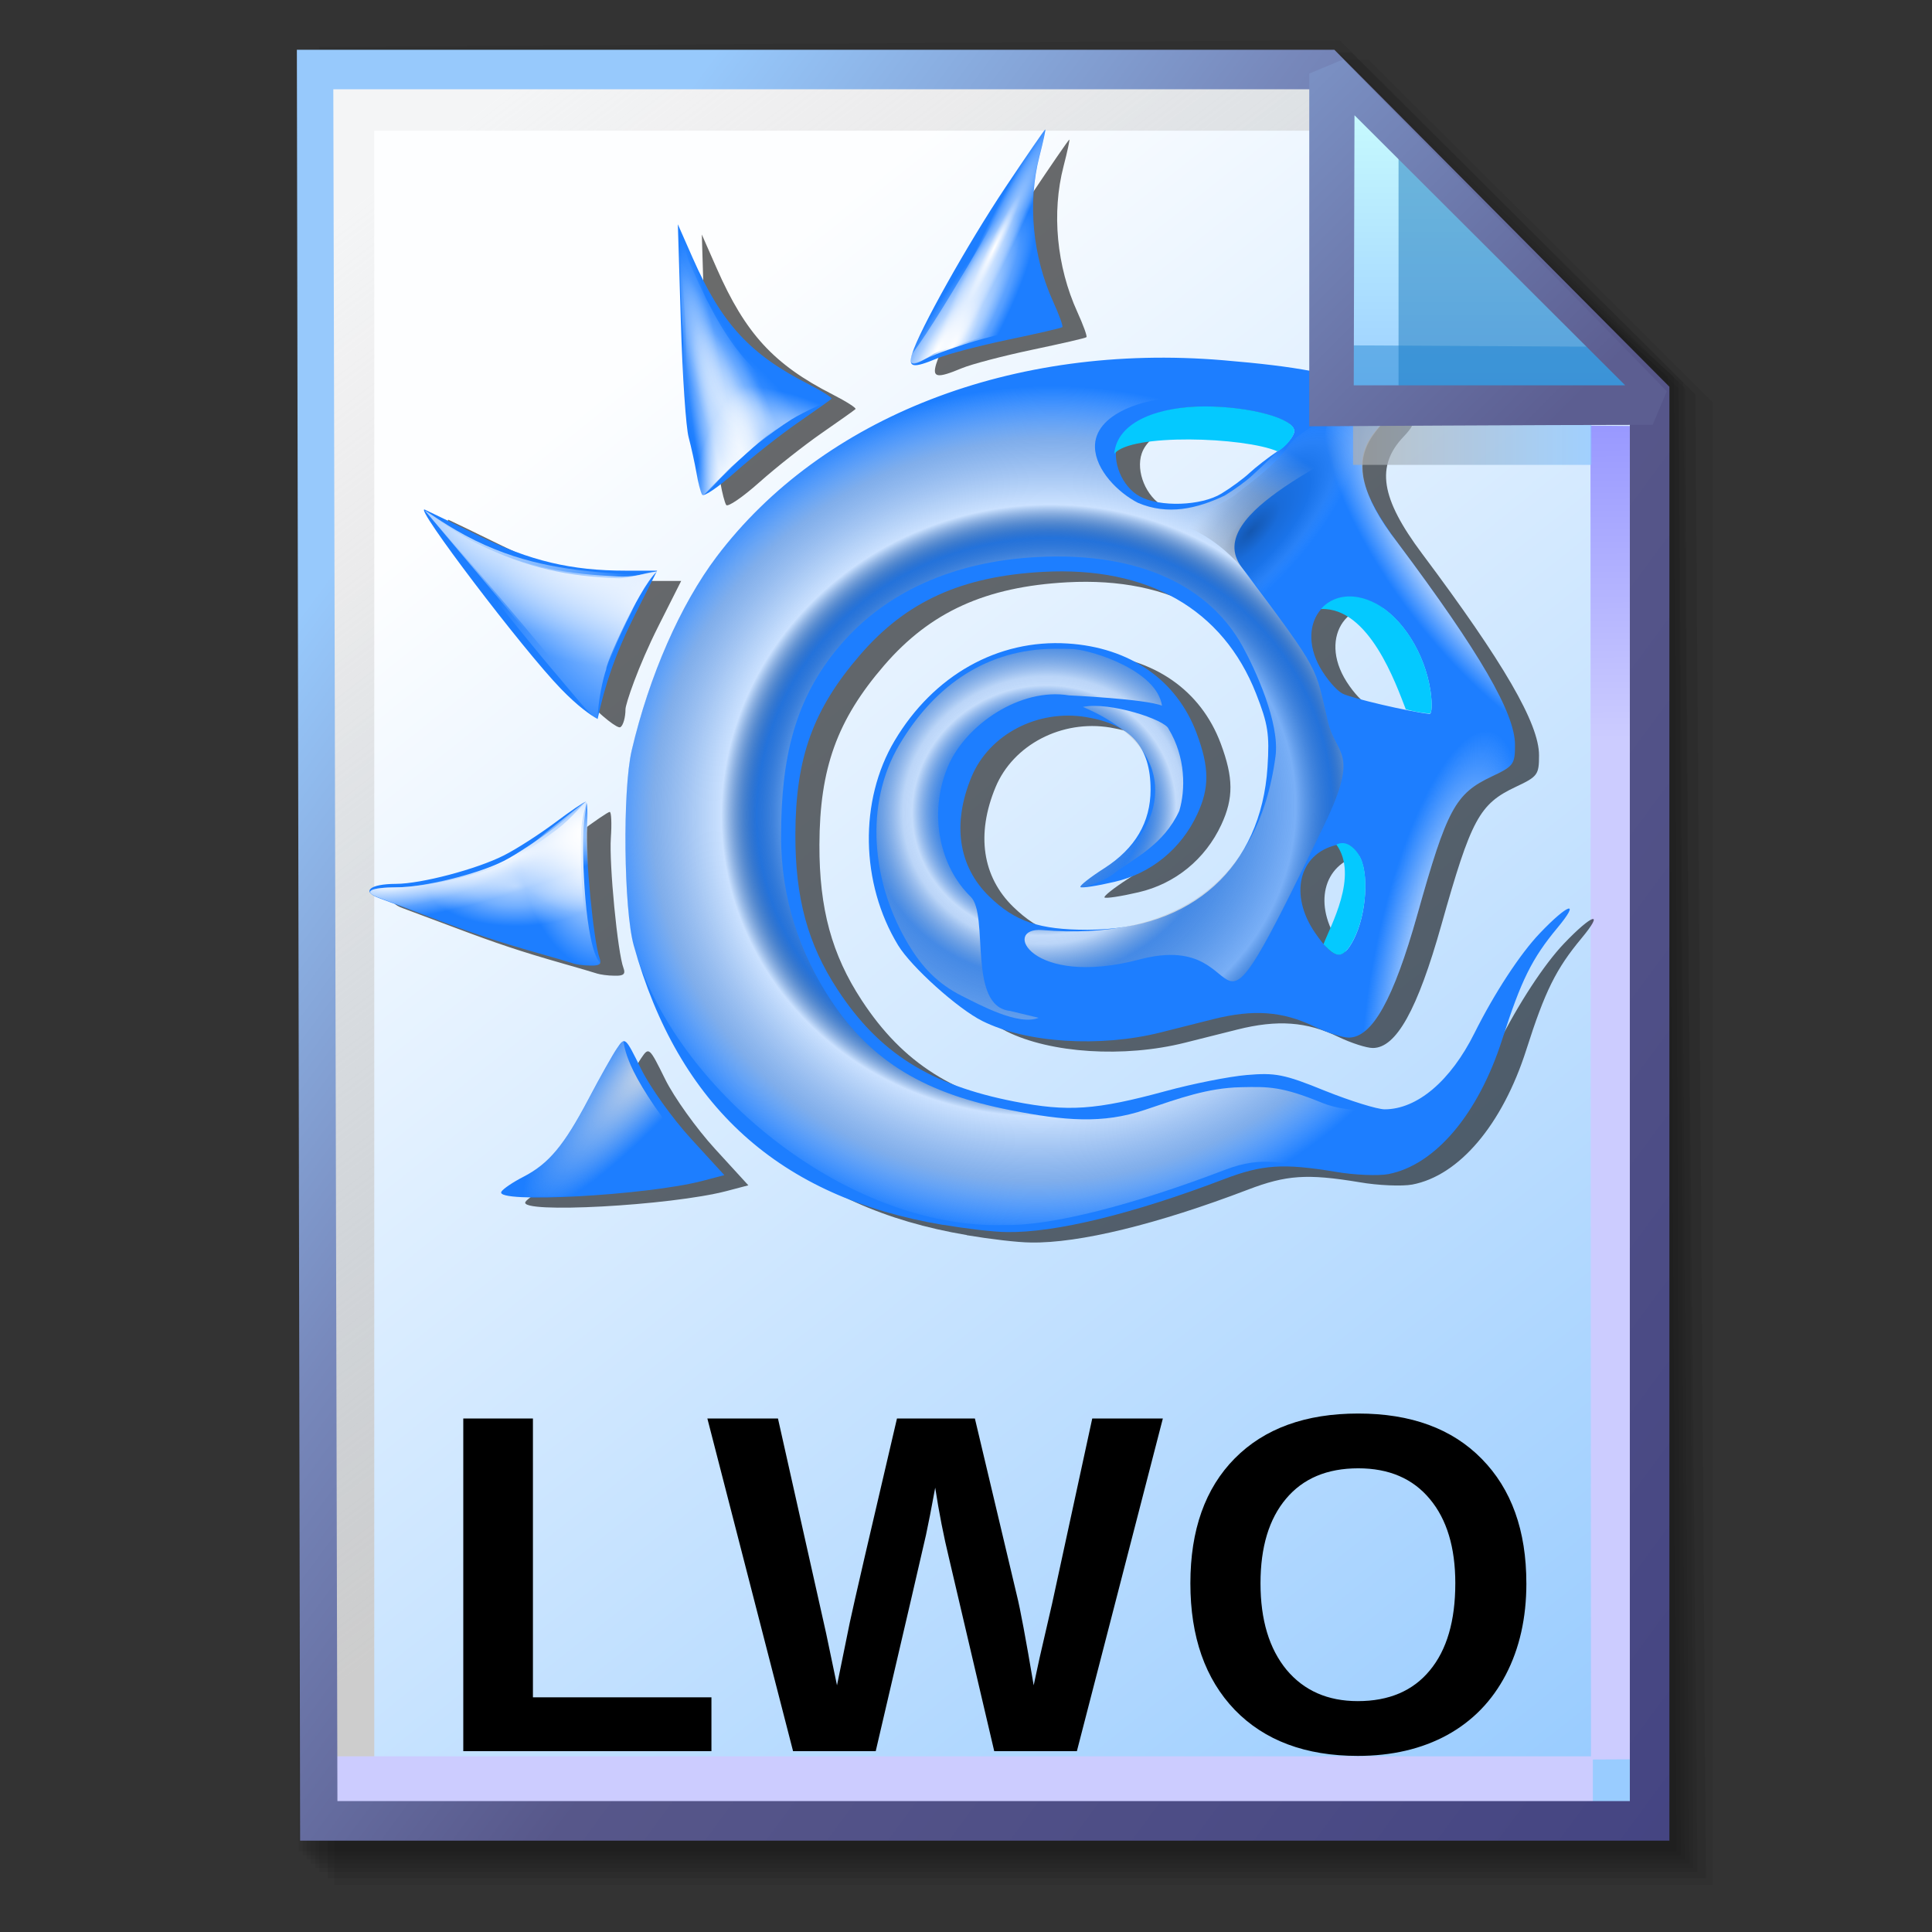 <?xml version="1.0" encoding="UTF-8" standalone="no"?>
<!-- Created with Inkscape (http://www.inkscape.org/) -->

<svg
   width="256mm"
   height="256mm"
   viewBox="0 0 256 256"
   version="1.1"
   id="svg1"
   inkscape:version="1.3.2 (091e20ef0f, 2023-11-25)"
   xml:space="preserve"
   sodipodi:docname="image-x-lwo.svg"
   xmlns:inkscape="http://www.inkscape.org/namespaces/inkscape"
   xmlns:sodipodi="http://sodipodi.sourceforge.net/DTD/sodipodi-0.dtd"
   xmlns:xlink="http://www.w3.org/1999/xlink"
   xmlns="http://www.w3.org/2000/svg"
   xmlns:svg="http://www.w3.org/2000/svg"
   xmlns:rdf="http://www.w3.org/1999/02/22-rdf-syntax-ns#"
   xmlns:cc="http://creativecommons.org/ns#"
   xmlns:dc="http://purl.org/dc/elements/1.1/"><rect x="0" y="0" width="256" height="256" fill="#333333" stroke="none"/><defs
     id="defs1"><linearGradient
       id="linearGradient26"
       inkscape:collect="always"><stop
         style="stop-color:#7b91c4;stop-opacity:1;"
         offset="0"
         id="stop26" /><stop
         style="stop-color:#5c5e91;stop-opacity:1"
         offset="1"
         id="stop27" /></linearGradient><linearGradient
       id="linearGradient24"
       inkscape:collect="always"><stop
         style="stop-color:#c7fafe;stop-opacity:1;"
         offset="0"
         id="stop24" /><stop
         style="stop-color:#9acdff;stop-opacity:1"
         offset="1"
         id="stop25" /></linearGradient><linearGradient
       id="linearGradient22"
       inkscape:collect="always"><stop
         style="stop-color:#adaeae;stop-opacity:0.825;"
         offset="0"
         id="stop22" /><stop
         style="stop-color:#8ac5fe;stop-opacity:0.836;"
         offset="1"
         id="stop23" /></linearGradient><linearGradient
       id="linearGradient18"
       inkscape:collect="always"><stop
         style="stop-color:#9797ff;stop-opacity:1;"
         offset="0"
         id="stop18" /><stop
         style="stop-color:#ccccff;stop-opacity:1;"
         offset="0.3"
         id="stop20" /><stop
         style="stop-color:#ccccff;stop-opacity:1;"
         offset="1"
         id="stop19" /></linearGradient><linearGradient
       id="linearGradient16"
       inkscape:collect="always"><stop
         style="stop-color:#cdcdcd;stop-opacity:0.175;"
         offset="0"
         id="stop16" /><stop
         style="stop-color:#cdcdcd;stop-opacity:1;"
         offset="1"
         id="stop17" /></linearGradient><linearGradient
       id="linearGradient12"
       inkscape:collect="always"><stop
         style="stop-color:#fdfeff;stop-opacity:1;"
         offset="0"
         id="stop13" /><stop
         style="stop-color:#99ccff;stop-opacity:1;"
         offset="1"
         id="stop14" /></linearGradient><linearGradient
       id="linearGradient9"
       inkscape:collect="always"><stop
         style="stop-color:#97c9fc;stop-opacity:1;"
         offset="0"
         id="stop9" /><stop
         style="stop-color:#7788bb;stop-opacity:1"
         offset="0.25"
         id="stop12" /><stop
         style="stop-color:#57578a;stop-opacity:1"
         offset="0.5"
         id="stop11" /><stop
         style="stop-color:#444482;stop-opacity:1;"
         offset="1"
         id="stop10" /></linearGradient><linearGradient
       inkscape:collect="always"
       xlink:href="#linearGradient9"
       id="linearGradient10"
       x1="31.622"
       y1="100.24"
       x2="221.195"
       y2="240.29"
       gradientUnits="userSpaceOnUse" /><linearGradient
       inkscape:collect="always"
       xlink:href="#linearGradient12"
       id="linearGradient14"
       x1="73.583"
       y1="62.021"
       x2="207.03"
       y2="229.599"
       gradientUnits="userSpaceOnUse" /><linearGradient
       inkscape:collect="always"
       xlink:href="#linearGradient16"
       id="linearGradient17"
       x1="57.531"
       y1="26.421"
       x2="147.132"
       y2="144.341"
       gradientUnits="userSpaceOnUse" /><linearGradient
       inkscape:collect="always"
       xlink:href="#linearGradient18"
       id="linearGradient19"
       x1="209.825"
       y1="58.536"
       x2="210.583"
       y2="194.577"
       gradientUnits="userSpaceOnUse" /><linearGradient
       inkscape:collect="always"
       xlink:href="#linearGradient22"
       id="linearGradient23"
       x1="177.192"
       y1="58.991"
       x2="207.32"
       y2="58.991"
       gradientUnits="userSpaceOnUse" /><linearGradient
       inkscape:collect="always"
       xlink:href="#linearGradient24"
       id="linearGradient25"
       x1="176.32"
       y1="20.127"
       x2="176.32"
       y2="56.696"
       gradientUnits="userSpaceOnUse" /><linearGradient
       inkscape:collect="always"
       xlink:href="#linearGradient26"
       id="linearGradient27"
       x1="172.597"
       y1="13.512"
       x2="210.544"
       y2="51.286"
       gradientUnits="userSpaceOnUse" /><radialGradient
       inkscape:collect="always"
       xlink:href="#linearGradient2"
       id="radialGradient36"
       cx="-25.953"
       cy="867.218"
       fx="-25.953"
       fy="867.218"
       r="63.743"
       gradientTransform="matrix(1.268,-1.494,0.327,0.278,-272.815,552.635)"
       gradientUnits="userSpaceOnUse" /><linearGradient
       id="linearGradient2"
       inkscape:collect="always"><stop
         style="stop-color:#e3e3e3;stop-opacity:1;"
         offset="0"
         id="stop35" /><stop
         style="stop-color:#e3e3e3;stop-opacity:0;"
         offset="1"
         id="stop36" /></linearGradient><radialGradient
       inkscape:collect="always"
       xlink:href="#linearGradient37"
       id="radialGradient39"
       gradientUnits="userSpaceOnUse"
       gradientTransform="matrix(0.999,-0.191,0.04,0.207,-17.329,556.775)"
       cx="-190.353"
       cy="726.734"
       fx="-190.353"
       fy="726.734"
       r="65.935" /><linearGradient
       id="linearGradient37"
       inkscape:collect="always"><stop
         style="stop-color:#ffffff;stop-opacity:1;"
         offset="0"
         id="stop37" /><stop
         style="stop-color:#93c2ff;stop-opacity:0;"
         offset="1"
         id="stop38" /></linearGradient><radialGradient
       inkscape:collect="always"
       xlink:href="#linearGradient8524"
       id="radialGradient40"
       gradientUnits="userSpaceOnUse"
       gradientTransform="matrix(1.469,-0.466,0.092,0.289,25.526,458.282)"
       cx="-141.718"
       cy="709.347"
       fx="-141.718"
       fy="709.347"
       r="65.935" /><linearGradient
       id="linearGradient8524"><stop
         style="stop-color:white;stop-opacity:1"
         offset="0"
         id="stop8526" /><stop
         style="stop-color:white;stop-opacity:0"
         offset="1"
         id="stop8528" /></linearGradient><radialGradient
       inkscape:collect="always"
       xlink:href="#linearGradient8524"
       id="radialGradient41"
       gradientUnits="userSpaceOnUse"
       gradientTransform="matrix(-0.168,-0.965,0.628,-0.11,-587.22,696.658)"
       cx="-124.829"
       cy="797.949"
       fx="-124.829"
       fy="797.949"
       r="65.935" /><radialGradient
       inkscape:collect="always"
       xlink:href="#linearGradient67"
       id="radialGradient66"
       gradientUnits="userSpaceOnUse"
       gradientTransform="matrix(-0.764,-4.6841731e-4,2.135395e-4,-0.348,-180.058,1000.362)"
       cx="-91.662"
       cy="735.556"
       fx="-91.662"
       fy="735.556"
       r="65.935" /><linearGradient
       id="linearGradient67"
       inkscape:collect="always"><stop
         style="stop-color:#ffffff;stop-opacity:0.651;"
         offset="0"
         id="stop66" /><stop
         style="stop-color:#ffffff;stop-opacity:0.382;"
         offset="0.5"
         id="stop68" /><stop
         style="stop-color:#ffffff;stop-opacity:0;"
         offset="1"
         id="stop67" /></linearGradient><radialGradient
       inkscape:collect="always"
       xlink:href="#linearGradient8524"
       id="radialGradient50"
       gradientUnits="userSpaceOnUse"
       gradientTransform="matrix(0.226,-0.664,0.603,0.206,-514.733,491.241)"
       cx="-96.042"
       cy="771.049"
       fx="-96.042"
       fy="771.049"
       r="65.935" /><radialGradient
       inkscape:collect="always"
       xlink:href="#linearGradient45"
       id="radialGradient46"
       cx="-135.859"
       cy="555.178"
       fx="-135.859"
       fy="555.178"
       r="66.359"
       gradientTransform="matrix(1.381,0.745,-0.329,0.61,234.756,299.916)"
       gradientUnits="userSpaceOnUse" /><linearGradient
       id="linearGradient45"
       inkscape:collect="always"><stop
         style="stop-color:#f5faff;stop-opacity:0.842;"
         offset="0"
         id="stop45" /><stop
         style="stop-color:#f5faff;stop-opacity:0;"
         offset="1"
         id="stop46" /></linearGradient><radialGradient
       inkscape:collect="always"
       xlink:href="#linearGradient46"
       id="radialGradient48"
       cx="-87.376"
       cy="544.111"
       fx="-87.376"
       fy="544.111"
       r="66.359"
       gradientTransform="matrix(1.671,0.335,-0.177,0.883,175.79,106.413)"
       gradientUnits="userSpaceOnUse" /><linearGradient
       id="linearGradient46"
       inkscape:collect="always"><stop
         style="stop-color:#ffffff;stop-opacity:0.873;"
         offset="0"
         id="stop47" /><stop
         style="stop-color:#ffffff;stop-opacity:0;"
         offset="1"
         id="stop48" /></linearGradient><radialGradient
       inkscape:collect="always"
       xlink:href="#linearGradient46"
       id="radialGradient49"
       gradientUnits="userSpaceOnUse"
       gradientTransform="matrix(0.26,-1.22,1.313,0.28,-834.159,366.758)"
       cx="-35.708"
       cy="617.991"
       fx="-35.708"
       fy="617.991"
       r="66.359" /><radialGradient
       inkscape:collect="always"
       xlink:href="#linearGradient8524"
       id="radialGradient58"
       cx="9.003"
       cy="498.021"
       fx="9.003"
       fy="498.021"
       r="43.918"
       gradientTransform="matrix(0.434,0.099,-0.289,1.264,151.084,-115.04)"
       gradientUnits="userSpaceOnUse" /><radialGradient
       inkscape:collect="always"
       xlink:href="#linearGradient70"
       id="radialGradient59"
       gradientUnits="userSpaceOnUse"
       gradientTransform="matrix(0.173,-0.41,1.26,0.531,-626.757,247.657)"
       cx="100.701"
       cy="530.687"
       fx="100.701"
       fy="530.687"
       r="43.918" /><linearGradient
       id="linearGradient70"
       inkscape:collect="always"><stop
         style="stop-color:#ffffff;stop-opacity:0.659;"
         offset="0"
         id="stop69" /><stop
         style="stop-color:#ffffff;stop-opacity:0;"
         offset="1"
         id="stop70" /></linearGradient><radialGradient
       inkscape:collect="always"
       xlink:href="#linearGradient74"
       id="radialGradient71"
       gradientUnits="userSpaceOnUse"
       gradientTransform="matrix(0.258,-0.041,0.496,3.155,-174.455,-943.634)"
       cx="-177.957"
       cy="459.209"
       fx="-177.957"
       fy="459.209"
       r="43.918" /><linearGradient
       id="linearGradient74"
       inkscape:collect="always"><stop
         style="stop-color:#feffff;stop-opacity:0.645;"
         offset="0"
         id="stop72" /><stop
         style="stop-color:#feffff;stop-opacity:0.338;"
         offset="0.5"
         id="stop73" /><stop
         style="stop-color:#feffff;stop-opacity:0;"
         offset="1"
         id="stop74" /></linearGradient><radialGradient
       inkscape:collect="always"
       xlink:href="#linearGradient60"
       id="radialGradient52"
       gradientUnits="userSpaceOnUse"
       gradientTransform="matrix(0.385,-0.18,1.133,2.422,-468.38,-618.183)"
       cx="-55.343"
       cy="456.748"
       fx="-55.343"
       fy="456.748"
       r="43.918" /><linearGradient
       id="linearGradient60"
       inkscape:collect="always"><stop
         style="stop-color:#feffff;stop-opacity:0.505;"
         offset="0"
         id="stop59" /><stop
         style="stop-color:#feffff;stop-opacity:0;"
         offset="1"
         id="stop60" /></linearGradient><radialGradient
       inkscape:collect="always"
       xlink:href="#linearGradient54"
       id="radialGradient53"
       gradientUnits="userSpaceOnUse"
       gradientTransform="matrix(0.522,-0.163,0.912,2.928,-364.707,-841.481)"
       cx="-58.578"
       cy="456.141"
       fx="-58.578"
       fy="456.141"
       r="43.918" /><linearGradient
       id="linearGradient54"
       inkscape:collect="always"><stop
         style="stop-color:#feffff;stop-opacity:0.785;"
         offset="0"
         id="stop53" /><stop
         style="stop-color:#feffff;stop-opacity:0.159;"
         offset="0.642"
         id="stop55" /><stop
         style="stop-color:#feffff;stop-opacity:0.124;"
         offset="0.75"
         id="stop56" /><stop
         style="stop-color:#feffff;stop-opacity:0;"
         offset="1"
         id="stop54" /></linearGradient><radialGradient
       inkscape:collect="always"
       xlink:href="#linearGradient50"
       id="radialGradient51"
       cx="-118.759"
       cy="457.713"
       fx="-118.759"
       fy="457.713"
       r="43.918"
       gradientTransform="matrix(0.244,-0.093,1.276,3.358,-531.773,-1042.698)"
       gradientUnits="userSpaceOnUse" /><linearGradient
       id="linearGradient50"
       inkscape:collect="always"><stop
         style="stop-color:#feffff;stop-opacity:0.264;"
         offset="0"
         id="stop50" /><stop
         style="stop-color:#feffff;stop-opacity:0.129;"
         offset="0.5"
         id="stop71" /><stop
         style="stop-color:#feffff;stop-opacity:0;"
         offset="1"
         id="stop51" /></linearGradient><radialGradient
       inkscape:collect="always"
       xlink:href="#linearGradient76"
       id="radialGradient70"
       gradientUnits="userSpaceOnUse"
       gradientTransform="matrix(0.351,-0.274,1.042,1.334,-528.026,-181.241)"
       cx="77.182"
       cy="516.816"
       fx="77.182"
       fy="516.816"
       r="43.918" /><linearGradient
       id="linearGradient76"
       inkscape:collect="always"><stop
         style="stop-color:#ffffff;stop-opacity:0.255;"
         offset="0"
         id="stop75" /><stop
         style="stop-color:#ffffff;stop-opacity:0;"
         offset="1"
         id="stop76" /></linearGradient><radialGradient
       inkscape:collect="always"
       xlink:href="#linearGradient61"
       id="radialGradient62"
       cx="133.11"
       cy="415.589"
       fx="133.11"
       fy="415.589"
       r="43.329"
       gradientTransform="matrix(0.395,0.229,-1.045,1.796,520.46,-339.252)"
       gradientUnits="userSpaceOnUse" /><linearGradient
       id="linearGradient61"
       inkscape:collect="always"><stop
         style="stop-color:#ffffff;stop-opacity:1;"
         offset="0"
         id="stop61" /><stop
         style="stop-color:#ffffff;stop-opacity:0.498;"
         offset="0.368"
         id="stop63" /><stop
         style="stop-color:#ffffff;stop-opacity:0.247;"
         offset="0.764"
         id="stop64" /><stop
         style="stop-color:#ffffff;stop-opacity:0;"
         offset="1"
         id="stop62" /></linearGradient><radialGradient
       inkscape:collect="always"
       xlink:href="#linearGradient61"
       id="radialGradient64"
       gradientUnits="userSpaceOnUse"
       gradientTransform="matrix(0.188,0.092,-0.94,1.93,496.638,-372.531)"
       cx="143.094"
       cy="383.153"
       fx="143.094"
       fy="383.153"
       r="43.329" /><radialGradient
       inkscape:collect="always"
       xlink:href="#linearGradient61"
       id="radialGradient65"
       gradientUnits="userSpaceOnUse"
       gradientTransform="matrix(0.395,0.229,-1.045,1.796,520.46,-339.252)"
       cx="119.052"
       cy="418.147"
       fx="119.052"
       fy="418.147"
       r="43.329" /><radialGradient
       inkscape:collect="always"
       xlink:href="#linearGradient103"
       id="radialGradient94"
       cx="12.759"
       cy="6.62"
       fx="12.759"
       fy="6.62"
       r="1.508"
       gradientTransform="matrix(0.46,-0.355,0.958,1.24,-0.074,2.157)"
       gradientUnits="userSpaceOnUse" /><linearGradient
       id="linearGradient103"
       inkscape:collect="always"><stop
         style="stop-color:#fffdfd;stop-opacity:0.667;"
         offset="0"
         id="stop100" /><stop
         style="stop-color:#fffdfd;stop-opacity:0.333;"
         offset="0.451"
         id="stop101" /><stop
         style="stop-color:#fffdfd;stop-opacity:0.583;"
         offset="0.648"
         id="stop102" /><stop
         style="stop-color:#fffdfd;stop-opacity:0;"
         offset="1"
         id="stop103" /></linearGradient><radialGradient
       inkscape:collect="always"
       xlink:href="#linearGradient92"
       id="radialGradient96"
       gradientUnits="userSpaceOnUse"
       gradientTransform="matrix(0.44,0.092,-0.315,1.503,10.854,-3.777)"
       cx="8.089"
       cy="8.521"
       fx="8.089"
       fy="8.521"
       r="1.508" /><linearGradient
       id="linearGradient92"
       inkscape:collect="always"><stop
         style="stop-color:#6f6f6f;stop-opacity:0.854;"
         offset="0"
         id="stop93" /><stop
         style="stop-color:#fcfcfc;stop-opacity:0.554;"
         offset="0.5"
         id="stop109" /><stop
         style="stop-color:#f9f9f9;stop-opacity:0;"
         offset="1"
         id="stop94" /></linearGradient><radialGradient
       inkscape:collect="always"
       xlink:href="#linearGradient78"
       id="radialGradient79"
       cx="7.741"
       cy="8.354"
       fx="7.741"
       fy="8.354"
       r="4.721"
       gradientTransform="matrix(0.937,-0.157,0.148,0.885,-0.745,2.117)"
       gradientUnits="userSpaceOnUse" /><linearGradient
       id="linearGradient78"
       inkscape:collect="always"><stop
         style="stop-color:#ffffff;stop-opacity:1;"
         offset="0"
         id="stop78" /><stop
         style="stop-color:#8c8c8c;stop-opacity:0.118;"
         offset="0.222"
         id="stop83" /><stop
         style="stop-color:#fafafa;stop-opacity:0.757;"
         offset="0.295"
         id="stop87" /><stop
         style="stop-color:#f5f5f5;stop-opacity:0.728;"
         offset="0.316"
         id="stop85" /><stop
         style="stop-color:#a7a7a7;stop-opacity:0.29;"
         offset="0.395"
         id="stop86" /><stop
         style="stop-color:#ececec;stop-opacity:0.447;"
         offset="0.562"
         id="stop84" /><stop
         style="stop-color:#414141;stop-opacity:0.191;"
         offset="0.642"
         id="stop80" /><stop
         style="stop-color:#ffffff;stop-opacity:0.769;"
         offset="0.721"
         id="stop81" /><stop
         style="stop-color:#d9d9d9;stop-opacity:0.524;"
         offset="0.875"
         id="stop82" /><stop
         style="stop-color:#ffffff;stop-opacity:0;"
         offset="1"
         id="stop79" /></linearGradient><radialGradient
       inkscape:collect="always"
       xlink:href="#linearGradient105"
       id="radialGradient104"
       gradientUnits="userSpaceOnUse"
       gradientTransform="matrix(0.263,0.239,-0.658,0.722,13.793,0.532)"
       cx="1.147"
       cy="6.51"
       fx="1.147"
       fy="6.51"
       r="1.508" /><linearGradient
       id="linearGradient105"
       inkscape:collect="always"><stop
         style="stop-color:#000000;stop-opacity:0.306;"
         offset="0"
         id="stop104" /><stop
         style="stop-color:#000000;stop-opacity:0.146;"
         offset="0.276"
         id="stop106" /><stop
         style="stop-color:#000000;stop-opacity:0.084;"
         offset="0.564"
         id="stop107" /><stop
         style="stop-color:#a3a3a3;stop-opacity:0.082;"
         offset="0.782"
         id="stop108" /><stop
         style="stop-color:#ffffff;stop-opacity:0;"
         offset="1"
         id="stop105" /></linearGradient></defs><sodipodi:namedview
     id="base"
     pagecolor="#ffffff"
     bordercolor="#000000"
     borderopacity="0.3"
     inkscape:pageopacity="0.0"
     inkscape:pageshadow="2"
     inkscape:zoom="0.98994949"
     inkscape:cx="505.07627"
     inkscape:cy="476.792"
     inkscape:document-units="mm"
     inkscape:showpageshadow="2"
     inkscape:pagecheckerboard="0"
     inkscape:deskcolor="#d1d1d1"
     inkscape:current-layer="g28"
     showguides="true"><sodipodi:guide
       position="92.475,162.188"
       orientation="0,-1"
       id="guide12"
       inkscape:locked="false" /><sodipodi:guide
       position="212.801,201.335"
       orientation="0,-1"
       id="guide27"
       inkscape:locked="false" /><sodipodi:guide
       position="177.333,251.791"
       orientation="1,0"
       id="guide28"
       inkscape:locked="false" /></sodipodi:namedview><g
     id="g28"
     transform="matrix(1.048,0,0,1.048,-6.407,-6.138)"><g
       id="g7"
       inkscape:label="shadow"
       style="display:inline"><path
         id="rect1"
         style="fill:#000000;fill-opacity:0.06;stroke-width:3.728;stroke-linecap:square"
         d="M 48.381,13.418 H 179.161 l 43.467,43.278 V 244.173 H 48.381 Z"
         sodipodi:nodetypes="cccccc" /><path
         id="path1"
         style="fill:#000000;fill-opacity:0.075;stroke-width:3.728;stroke-linecap:square"
         d="m 47.563,12.6 129.443,-0.134 43.467,43.278 1.336,187.61 H 47.563 Z"
         sodipodi:nodetypes="cccccc" /><path
         id="path2"
         style="fill:#000000;fill-opacity:0.06;stroke-width:3.728;stroke-linecap:square"
         d="m 46.494,11.793 128.976,-0.869 43.467,43.278 1.804,188.345 H 46.494 Z"
         sodipodi:nodetypes="cccccc" /><path
         id="path3"
         style="fill:#000000;fill-opacity:0.06;stroke-width:3.728;stroke-linecap:square"
         d="m 45.965,12.333 129.778,0.468 43.467,42.209 1.002,187.008 H 45.965 Z"
         sodipodi:nodetypes="cccccc" /><path
         id="path4"
         style="fill:#000000;fill-opacity:0.06;stroke-width:3.728;stroke-linecap:square"
         d="m 45.436,12.338 129.443,0.935 43.467,41.675 1.336,186.541 H 45.436 Z"
         sodipodi:nodetypes="cccccc" /><path
         id="path5"
         style="fill:#000000;fill-opacity:0.06;stroke-width:3.728;stroke-linecap:square"
         d="M 44.906,12.745 174.884,13.413 218.352,54.152 219.153,240.96 H 44.906 Z"
         sodipodi:nodetypes="cccccc" /><path
         id="path6"
         style="fill:#000000;fill-opacity:0.06;stroke-width:3.728;stroke-linecap:square"
         d="m 44.377,15.022 129.911,0.535 43.467,37.933 0.869,186.942 H 44.377 Z"
         sodipodi:nodetypes="cccccc" /><path
         id="path7"
         style="fill:#000000;fill-opacity:0.06;stroke-width:3.728;stroke-linecap:square"
         d="m 43.848,13.424 129.711,1.069 43.467,39.002 1.069,186.407 H 43.848 Z"
         sodipodi:nodetypes="cccccc" /></g><g
       id="g14"
       style="display:inline"><path
         style="color:#000000;fill:url(#linearGradient14);stroke-linecap:square;-inkscape-stroke:none"
         d="M 46.154,14.648 H 173.783 l 40.903,41.14 V 236.079 H 46.555 Z"
         id="path15"
         inkscape:label="headbgground" /><path
         id="rect16"
         style="display:inline;fill:url(#linearGradient17);fill-opacity:1;stroke-width:5;stroke-linecap:square"
         d="M 45.436,14.165 H 176.703 l 0.204,8.221 H 53.434 V 235.98 h -7.998 z"
         sodipodi:nodetypes="ccccccc" /><path
         id="rect17"
         style="fill:url(#linearGradient19);stroke-width:5;stroke-linecap:square"
         d="M 47.058,227.92 H 207.275 l -0.067,-168.246 7.317,0.067 0.067,168.547 -7.083,0.033 v 7.348 H 47.058 Z"
         sodipodi:nodetypes="ccccccccc" /><path
         style="color:#000000;fill:url(#linearGradient10);stroke-linecap:square;-inkscape-stroke:none"
         d="M 43.648,12.148 44.059,238.58 H 217.186 V 54.758 L 174.822,12.148 Z m 4.609,5 H 172.744 l 39.441,39.672 V 233.58 H 48.775 Z"
         id="path16"
         inkscape:label="headframe"
         sodipodi:nodetypes="cccccccccccc" /></g><g
       id="g21"
       transform="matrix(0.954,0,0,0.954,6.113,5.857)"><g
         id="g78"
         transform="matrix(0.232,0,0,0.232,93.842,-55.287)"
         style="display:inline"><path
           d="m 147.798,943.852 c -93.399,-15.714 -150.921,-67.72 -176.579,-159.646 -5.739,-20.56 -6.442,-88.846 -1.149,-111.411 10.002,-42.617 27.81,-83.223 48.514,-110.611 60.434,-79.96 169.347,-122.229 289.11,-112.2 43.087,3.6 64.123,7.634 81.513,15.583 16.083,7.36 17.833,12.046 8.233,22.069 -16.131,16.834 -13.253,35.269 10.454,66.943 46.689,62.383 66.809,97.069 66.809,115.171 0,11.131 -0.766,12.171 -13.239,18.034 -20.878,9.811 -25.523,18.423 -42.53,78.834 -13.659,48.514 -25.825,70.366 -39.181,70.366 -3.611,0 -12.421,-2.857 -19.577,-6.297 -18.141,-8.783 -34.859,-10 -57.863,-4.229 -10.807,2.743 -24.268,6.097 -29.912,7.514 -34.77,8.726 -76.8,6.046 -101.929,-6.486 -14.007,-6.989 -40.564,-30.886 -48.101,-43.286 -21.539,-35.434 -22.359,-82.691 -2.029,-116.851 22.246,-37.383 59,-58.034 98.818,-55.537 35.591,2.229 62.321,20.811 73.694,51.206 7.318,19.56 7.407,31.24 0.343,46.423 -9.163,19.714 -26.358,33.749 -47.273,38.583 -10.017,2.343 -18.765,3.657 -19.441,2.971 -0.674,-0.686 5.486,-5.543 13.686,-10.8 17.519,-11.24 26.355,-26.28 26.355,-44.857 0,-24.469 -11.291,-37.189 -36.765,-41.417 -27.701,-4.629 -55.457,9.84 -65.535,34.091 -11.157,26.846 -7.556,51.171 10.121,68.349 14.767,14.354 28.571,19.04 56.071,19.04 59.634,0 99.271,-35.794 102.939,-92.949 1.2,-18.697 0.286,-24.554 -6.506,-41.874 -18.973,-48.36 -61.812,-72.869 -121.705,-69.623 -46.513,2.514 -78.146,16.874 -104.539,47.446 -26.901,31.16 -36.879,58.823 -36.991,102.543 -0.114,36.4 7.074,62.743 24.161,88.794 23.615,36.011 52.707,54.411 100.934,63.846 30.697,6.006 46.517,4.914 86.61,-6.023 15.319,-4.171 36.066,-8.297 46.105,-9.166 16.18,-1.371 21.257,-0.571 44.731,9.023 14.565,5.829 29.9,10.6 34.08,10.6 18.582,0 37.689,-16.211 51.306,-43.537 11.298,-22.669 26.076,-45.251 37.375,-57.114 16.241,-17.051 23.512,-19.269 10.021,-3.029 -14.551,17.486 -20.824,30.154 -31.493,63.611 -13.649,42.8 -38.38,72.023 -65.218,77.057 -5.617,1.029 -19.245,0.571 -30.279,-1.371 -29.764,-4.914 -41.609,-4.114 -63.577,4.286 -51.746,19.766 -96.587,30.686 -123.939,30.177 -7.257,0 -23.749,-2 -36.649,-4.171 z M 382.52,780.943 c 7.463,-14.434 8.954,-39.006 2.926,-48.206 -4.057,-6.194 -6.552,-7.331 -12.861,-5.851 -21.394,5.029 -27.037,28.463 -12.083,50.194 10.562,15.354 15.62,16.24 22.019,3.886 z M 426.434,638.766 c -3.206,-21.371 -16.187,-41.926 -31.471,-49.829 -26.015,-13.457 -46.411,10.091 -31.588,36.469 3.589,6.389 9.33,13.103 12.752,14.914 4.971,2.629 38.077,10.4 49.801,11.674 1.394,0 1.623,-5.8 0.514,-13.229 z M 307.073,526.098 c 5.36,-3.257 12.539,-8.543 15.949,-11.72 3.411,-3.2 10.559,-8.743 15.886,-12.371 5.326,-3.6 9.694,-8.851 9.705,-11.606 0.028,-7.097 -25.296,-14.04 -51.199,-14.04 -25.131,0 -45.405,8.56 -49.665,20.977 -3.531,10.297 2.514,24.846 12.599,30.331 11.539,6.269 35.167,5.486 46.725,-1.6 z m -411.392,398.8 c 1.011,-1.657 6.696,-5.486 12.634,-8.509 14.425,-7.4 23.148,-17.846 37.182,-44.543 6.45,-12.269 13.767,-25.314 16.261,-28.983 4.486,-6.606 4.634,-6.469 13.778,12.046 5.086,10.297 17.849,28.126 28.363,39.623 L 23.017,915.429 10.644,918.686 c -31.929,8.366 -119.206,13.091 -114.963,6.229 z m 41.021,-130.406 c -1.611,-0.571 -10.848,-3.257 -20.523,-6.017 -23.182,-6.634 -36.775,-11.166 -61.57,-20.509 -11.288,-4.229 -24.279,-9.109 -28.869,-10.789 -10.353,-3.771 -5.309,-8.04 9.624,-8.109 14.468,0 46.375,-8.486 61.757,-16.303 7.257,-3.657 20.358,-12.091 29.115,-18.68 8.757,-6.583 16.673,-11.971 17.591,-11.971 0.92,-0.006 1.206,6.697 0.64,14.886 -1.034,14.954 3.88,65.623 7.208,74.291 1.326,3.486 0.014,4.571 -5.131,4.4 -3.8,0 -8.23,-0.686 -9.842,-1.2 z m -6.936,-156.714 c -21.58,-22.189 -84.86,-105.463 -77.846,-102.44 1.48,0.629 15.222,7.303 30.542,14.806 29.469,14.434 53.033,20.034 84.312,20.034 h 17.864 l -12.93,25.657 c -11.836,23.48 -18.882,44.772 -18.882,47.64 0,4.629 -1.309,9.257 -2.903,10.246 -1.6,0.971 -10.668,-6.183 -20.155,-15.943 z m 80.59,-111 c -0.863,-1.371 -2.337,-7.046 -3.28,-12.554 -0.943,-5.486 -2.954,-14.6 -4.474,-20.206 -1.52,-5.6 -3.526,-35.286 -4.463,-65.966 l -1.703,-55.777 8.494,19.291 c 16.443,37.349 32.581,54.92 66.192,72.069 7.82,4 13.718,7.754 13.107,8.366 -0.611,0.629 -9.306,6.789 -19.321,13.726 -10.016,6.943 -26.036,19.589 -35.601,28.103 -9.564,8.52 -18.095,14.343 -18.957,12.949 z M 130.301,446.303 c 3.903,-13.16 31.854,-63.051 53.384,-95.286 12.118,-18.137 22.331,-32.983 22.695,-32.983 0.343,0 -1.126,6.886 -3.309,15.297 -6.861,26.451 -3.943,57.234 7.885,83.2 3.377,7.417 5.723,13.886 5.206,14.377 -0.514,0.571 -14.473,3.714 -31.017,7.206 -16.544,3.486 -34.643,8.223 -40.219,10.554 -14.101,5.891 -16.941,5.429 -14.631,-2.343 z"
           id="path1-6"
           style="fill:#000000;fill-opacity:0.582;stroke-width:57.143"
           inkscape:label="shadow"
           sodipodi:nodetypes="ccccccccsccsccccccccccccscscsscccccccccscccccccccccccccccccccccccccsccccccccscccccccccccccccccccccsccscccccccccccccccccsccccccc" /><path
           d="m 6.732,12.439 c -1.634,-0.275 -2.641,-1.185 -3.09,-2.794 -0.1,-0.36 -0.113,-1.555 -0.02,-1.95 0.175,-0.746 0.487,-1.456 0.849,-1.936 1.058,-1.399 2.964,-2.139 5.059,-1.964 0.754,0.063 1.122,0.134 1.426,0.273 0.281,0.129 0.312,0.211 0.144,0.386 -0.282,0.295 -0.232,0.617 0.183,1.171 0.817,1.092 1.169,1.699 1.169,2.015 0,0.195 -0.013,0.213 -0.232,0.316 -0.365,0.172 -0.447,0.322 -0.744,1.38 -0.239,0.849 -0.452,1.231 -0.686,1.231 -0.063,0 -0.217,-0.05 -0.343,-0.11 -0.317,-0.154 -0.61,-0.175 -1.013,-0.074 -0.189,0.048 -0.425,0.107 -0.523,0.132 -0.608,0.153 -1.344,0.106 -1.784,-0.114 -0.245,-0.122 -0.71,-0.54 -0.842,-0.757 -0.377,-0.62 -0.391,-1.447 -0.035,-2.045 0.389,-0.654 1.032,-1.016 1.729,-0.972 0.623,0.039 1.091,0.364 1.29,0.896 0.128,0.342 0.13,0.547 0.006,0.812 -0.16,0.345 -0.461,0.591 -0.827,0.675 -0.175,0.041 -0.328,0.064 -0.34,0.052 -0.012,-0.012 0.096,-0.097 0.24,-0.189 0.307,-0.197 0.461,-0.46 0.461,-0.785 0,-0.428 -0.198,-0.651 -0.643,-0.725 -0.485,-0.081 -0.97,0.172 -1.147,0.597 -0.195,0.47 -0.132,0.895 0.177,1.196 0.258,0.251 0.5,0.333 0.981,0.333 1.044,0 1.737,-0.626 1.801,-1.627 0.021,-0.327 0.005,-0.43 -0.114,-0.733 -0.332,-0.846 -1.082,-1.275 -2.13,-1.218 -0.814,0.044 -1.368,0.295 -1.829,0.83 -0.471,0.545 -0.645,1.029 -0.647,1.794 -0.002,0.637 0.124,1.098 0.423,1.554 0.413,0.63 0.922,0.952 1.766,1.117 0.537,0.105 0.814,0.086 1.516,-0.105 0.268,-0.073 0.631,-0.145 0.807,-0.16 0.283,-0.024 0.372,-0.01 0.783,0.158 0.255,0.102 0.523,0.185 0.596,0.185 0.325,0 0.66,-0.284 0.898,-0.762 0.198,-0.397 0.456,-0.792 0.654,-0.999 0.284,-0.298 0.411,-0.337 0.175,-0.053 -0.255,0.306 -0.364,0.528 -0.551,1.113 -0.239,0.749 -0.672,1.26 -1.141,1.349 -0.098,0.018 -0.337,0.01 -0.53,-0.024 -0.521,-0.086 -0.728,-0.072 -1.113,0.075 -0.906,0.346 -1.69,0.537 -2.169,0.528 -0.127,0 -0.416,-0.035 -0.641,-0.073 z M 10.839,9.588 c 0.131,-0.253 0.157,-0.683 0.051,-0.844 -0.071,-0.108 -0.115,-0.128 -0.225,-0.102 -0.374,0.088 -0.473,0.498 -0.211,0.878 0.185,0.269 0.273,0.284 0.385,0.068 z m 0.768,-2.488 c -0.056,-0.374 -0.283,-0.734 -0.551,-0.872 -0.455,-0.235 -0.812,0.177 -0.553,0.638 0.063,0.112 0.163,0.229 0.223,0.261 0.087,0.046 0.666,0.182 0.872,0.204 0.024,0 0.028,-0.102 0.009,-0.232 z m -2.089,-1.972 c 0.094,-0.057 0.219,-0.149 0.279,-0.205 0.06,-0.056 0.185,-0.153 0.278,-0.216 0.093,-0.063 0.17,-0.155 0.17,-0.203 4.9e-4,-0.124 -0.443,-0.246 -0.896,-0.246 -0.44,0 -0.795,0.15 -0.869,0.367 -0.062,0.18 0.044,0.435 0.22,0.531 0.202,0.11 0.615,0.096 0.818,-0.028 z m -7.199,6.979 c 0.018,-0.029 0.117,-0.096 0.221,-0.149 0.252,-0.13 0.405,-0.312 0.651,-0.779 0.113,-0.215 0.241,-0.443 0.285,-0.507 0.079,-0.116 0.081,-0.113 0.241,0.211 0.089,0.18 0.312,0.492 0.496,0.693 l 0.335,0.366 -0.217,0.057 c -0.559,0.146 -2.086,0.229 -2.012,0.109 z m 0.718,-2.282 c -0.028,-0.01 -0.19,-0.057 -0.359,-0.105 -0.406,-0.116 -0.644,-0.195 -1.077,-0.359 -0.198,-0.074 -0.425,-0.159 -0.505,-0.189 -0.181,-0.066 -0.093,-0.141 0.168,-0.142 0.253,0 0.812,-0.148 1.081,-0.285 0.127,-0.064 0.356,-0.212 0.51,-0.327 0.153,-0.115 0.292,-0.209 0.308,-0.209 0.016,-10e-5 0.021,0.117 0.011,0.261 -0.018,0.262 0.068,1.148 0.126,1.3 0.023,0.061 2.5e-4,0.08 -0.09,0.077 -0.067,0 -0.144,-0.012 -0.172,-0.021 z m -0.121,-2.743 c -0.378,-0.388 -1.485,-1.846 -1.362,-1.793 0.026,0.011 0.266,0.128 0.534,0.259 0.516,0.253 0.928,0.351 1.475,0.351 h 0.313 l -0.226,0.449 C 3.459,6.728 3.351,7.049 3.281,7.382 3.206,7.341 3.082,7.253 2.916,7.082 Z m 1.41,-1.942 c -0.015,-0.024 -0.041,-0.123 -0.057,-0.22 -0.017,-0.096 -0.052,-0.256 -0.078,-0.354 -0.027,-0.098 -0.062,-0.618 -0.078,-1.154 l -0.03,-0.976 0.149,0.338 c 0.288,0.654 0.57,0.961 1.158,1.261 0.137,0.07 0.24,0.136 0.229,0.146 -0.011,0.011 -0.163,0.119 -0.338,0.24 -0.175,0.121 -0.456,0.343 -0.623,0.492 -0.167,0.149 -0.317,0.251 -0.332,0.227 z m 2.099,-1.408 c 0.068,-0.23 0.557,-1.103 0.934,-1.667 0.212,-0.317 0.391,-0.577 0.397,-0.577 0.006,0 -0.02,0.12 -0.058,0.268 -0.12,0.463 -0.069,1.002 0.138,1.456 0.059,0.13 0.1,0.243 0.091,0.252 -0.009,0.01 -0.253,0.065 -0.543,0.126 -0.29,0.061 -0.606,0.144 -0.704,0.185 -0.247,0.103 -0.296,0.095 -0.256,-0.041 z"
           id="path2-8"
           style="fill:#1d7eff;fill-opacity:1"
           transform="matrix(57.143,0,0,57.143,-250.578,227.219)"
           sodipodi:nodetypes="ccccccccsccsccccccccccccscscsscccccccccscccccccccccccccccccccccccccsccccccccscccccccccccccccccccccscccccccccccccccccccsccccccc"
           inkscape:label="color" /><g
           id="g2"
           inkscape:label="colorinner3d"
           style="fill:#04c9ff;fill-opacity:1"><path
             d="m 325.237,496.124 c 4.622,-2.018 9.694,-8.851 9.705,-11.606 0.028,-7.097 -25.296,-14.04 -51.199,-14.04 -25.131,0 -50.068,8.042 -51.719,27.141 9.021,-11.895 74.288,-9.664 93.214,-1.496 z"
             style="fill:#04c9ff;fill-opacity:1"
             id="path1-5"
             sodipodi:nodetypes="ccscc" /><path
             d="m 412.676,632.744 c -3.206,-21.371 -16.187,-41.926 -31.471,-49.829 -13.008,-6.729 -24.611,-4.206 -31.109,3.296 27.572,-1.094 42.855,42.81 48.51,57.342 5.055,1.232 7.701,1.781 13.563,2.418 1.394,0 1.623,-5.8 0.514,-13.229 z"
             style="fill:#04c9ff;fill-opacity:1"
             id="path1-56"
             inkscape:label="path1-56"
             sodipodi:nodetypes="ccccccc" /><path
             d="m 368.856,774.831 c 7.463,-14.434 8.954,-39.006 2.926,-48.206 -4.057,-6.194 -8.628,-7.916 -12.861,-5.851 12.956,17.818 -3.606,46.882 -7.361,56.975 7.114,7.413 10.898,9.46 17.297,-2.895 z"
             style="fill:#04c9ff;fill-opacity:1"
             id="path1-9"
             sodipodi:nodetypes="cccccc" /></g><g
           id="g37"
           inkscape:label="white3dcontur"><g
             id="g77"
             inkscape:label="spikes"><path
               d="m -117.784,918.661 c 1.011,-1.657 6.696,-5.486 12.634,-8.509 14.425,-7.4 23.148,-17.846 37.182,-44.543 6.45,-12.269 13.767,-25.314 16.261,-28.983 6.181,-6.969 0.033,-4.774 9.177,13.741 5.086,10.297 16.96,28.657 28.363,40.591 6.889,7.21 23.719,18.233 23.719,18.233 l -12.373,3.257 C -34.749,920.815 -122.027,925.541 -117.784,918.678 Z"
               style="fill:url(#radialGradient36);fill-opacity:1"
               id="path1-2"
               sodipodi:nodetypes="ccccsacccc" /><g
               id="g44"><path
                 d="m -76.727,788.569 c -1.611,-0.571 -10.848,-3.257 -20.523,-6.017 -23.182,-6.634 -36.775,-11.166 -61.57,-20.509 -11.288,-4.229 -24.279,-9.109 -28.869,-10.789 -10.353,-3.771 -4.966,-5.985 9.966,-6.054 14.468,0 48.087,-6.773 63.469,-14.591 7.257,-3.657 18.988,-11.749 27.746,-18.338 8.757,-6.583 15.988,-16.081 16.907,-16.081 0.92,-0.006 1.206,6.697 0.64,14.886 -1.034,14.954 3.88,65.623 7.208,74.291 1.326,3.486 0.014,4.571 -5.131,4.4 -3.8,0 -8.23,-0.686 -9.842,-1.2 z"
                 style="fill:url(#radialGradient39);fill-opacity:1"
                 id="path1-0"
                 sodipodi:nodetypes="ccccccccccccc" /><path
                 d="m -76.727,788.569 c -1.611,-0.571 -10.848,-3.257 -20.523,-6.017 -23.182,-6.634 -36.775,-11.166 -61.57,-20.509 -11.288,-4.229 -24.279,-9.109 -28.869,-10.789 -10.353,-3.771 -4.966,-5.985 9.966,-6.054 14.468,0 45.666,-7.258 61.048,-15.075 7.257,-3.657 20.926,-12.96 29.683,-19.548 8.757,-6.583 16.473,-14.386 17.391,-14.386 0.92,-0.006 1.206,6.697 0.64,14.886 -1.034,14.954 3.88,65.623 7.208,74.291 1.326,3.486 0.014,4.571 -5.131,4.4 -3.8,0 -8.23,-0.686 -9.842,-1.2 z"
                 style="fill:url(#radialGradient40);fill-opacity:1"
                 id="path39"
                 sodipodi:nodetypes="ccccccccccccc" /><path
                 d="m -76.727,788.569 c -1.611,-0.571 -10.848,-3.257 -20.523,-6.017 -23.182,-6.634 -36.775,-11.166 -61.57,-20.509 -11.288,-4.229 -24.279,-9.109 -28.869,-10.789 -10.353,-3.771 -4.966,-5.985 9.966,-6.054 14.468,0 48.087,-6.773 63.469,-14.591 7.257,-3.657 16.083,-12.718 24.84,-19.306 8.757,-6.583 18.894,-15.112 19.812,-15.112 0.92,-0.006 -0.974,6.939 -1.539,15.128 -1.034,14.954 0.744,66.897 9.277,76.873 1.197,0.404 0.124,1.747 -5.021,1.576 -3.8,0 -8.23,-0.686 -9.842,-1.2 z"
                 style="fill:url(#radialGradient41);fill-opacity:1"
                 id="path40"
                 sodipodi:nodetypes="ccccccccccccc" /><path
                 d="m -76.727,788.569 c -1.611,-0.571 -10.848,-3.257 -20.523,-6.017 -23.182,-6.634 -36.775,-11.166 -61.57,-20.509 -11.288,-4.229 -24.279,-9.109 -28.869,-10.789 -10.353,-3.771 -4.966,-5.985 9.966,-6.054 14.468,0 48.087,-6.773 63.469,-14.591 7.257,-3.657 16.083,-12.718 24.84,-19.306 8.757,-6.583 18.894,-15.112 19.812,-15.112 0.92,-0.006 -0.974,6.939 -1.539,15.128 -1.034,14.954 0.744,66.897 9.277,76.873 1.197,0.404 0.124,1.747 -5.021,1.576 -3.8,0 -8.23,-0.686 -9.842,-1.2 z"
                 style="fill:url(#radialGradient66);fill-opacity:1"
                 id="path66"
                 sodipodi:nodetypes="ccccccccccccc" /><path
                 d="m -76.727,788.569 c -1.611,-0.571 -10.848,-3.257 -20.523,-6.017 -23.182,-6.634 -36.775,-11.166 -61.57,-20.509 -11.288,-4.229 -24.279,-9.109 -28.869,-10.789 -10.353,-3.771 -4.966,-5.985 9.966,-6.054 14.468,0 48.087,-6.773 63.469,-14.591 7.257,-3.657 18.988,-11.749 27.746,-18.338 8.757,-6.583 15.988,-16.081 16.907,-16.081 0.92,-0.006 -2.184,6.939 -2.75,15.128 -1.034,14.954 -0.237,64.896 10.598,74.049 1.326,3.486 0.014,4.571 -5.131,4.4 -3.8,0 -8.23,-0.686 -9.842,-1.2 z"
                 style="fill:url(#radialGradient50);fill-opacity:1"
                 id="path49"
                 sodipodi:nodetypes="ccccccccccccc" /></g><g
               id="g49"><path
                 d="m -161.837,529.868 c 1.48,0.629 13.51,9.7 28.829,17.203 29.469,14.434 56.444,17.333 85.64,19.266 6.094,0.403 18.248,-1.629 18.248,-1.629 l -12.93,25.657 c -10.92,18.421 -16.589,38.361 -21.059,59.096 -4.323,-2.356 -12.228,-15.621 -18.485,-23.318 -26.352,-32.418 -80.244,-96.276 -80.244,-96.276 z"
                 style="fill:url(#radialGradient46)"
                 id="path1-3"
                 sodipodi:nodetypes="ccacccac" /><path
                 d="m -161.837,529.868 c 1.48,0.629 14.537,11.412 29.857,18.915 29.469,14.434 52.588,18.795 80.061,19.809 7.704,0.284 14.067,-2.933 22.8,-3.885 -7.526,6.763 -14.814,23.517 -14.814,23.517 -7.112,14.109 -9.354,20.18 -13.83,31.296 -1.717,4.735 -2.983,18.692 -5.345,29.94 -4.323,-2.356 -12.515,-17.347 -19.17,-25.715 -25.53,-32.105 -79.559,-93.879 -79.559,-93.879 z"
                 style="fill:url(#radialGradient48)"
                 id="path44"
                 sodipodi:nodetypes="ccaccccac" /><path
                 d="m -161.837,529.868 c 1.48,0.629 14.537,11.412 29.857,18.915 29.469,14.434 53.006,17.465 80.545,18.841 7.493,0.374 14.274,-1.118 22.316,-2.916 -5.691,4.869 -15.413,24.03 -15.413,24.03 -7.112,14.109 -13.635,29.256 -13.659,31.981 -1.717,4.735 -4.781,18.092 -4.917,28.742 -4.323,-2.356 -15.302,-16.266 -22.56,-24.746 -26.367,-30.806 -76.169,-94.847 -76.169,-94.847 z"
                 style="fill:url(#radialGradient49)"
                 id="path48"
                 sodipodi:nodetypes="ccaccccac" /></g><g
               id="g60"><path
                 d="m -3.418,521.182 c -0.863,-1.371 -2.337,-7.046 -3.28,-12.554 -0.943,-5.486 -2.954,-14.6 -4.474,-20.206 -1.52,-5.6 -3.526,-35.286 -4.463,-65.966 l -1.703,-55.777 8.494,19.291 c 16.443,37.349 32.581,54.92 66.192,72.069 7.82,4 13.718,7.754 13.107,8.366 -0.611,0.629 -15.142,5.9 -22.002,10.168 -12.858,8.001 -23.979,18.539 -35.317,28.579 -5.752,5.093 -15.698,17.425 -16.56,16.031 z"
                 style="fill:url(#radialGradient58)"
                 id="path1-61"
                 sodipodi:nodetypes="ccccccccaacc" /><path
                 d="m -3.418,521.182 c -0.863,-1.371 -2.337,-7.046 -3.28,-12.554 -0.943,-5.486 -2.954,-14.6 -4.474,-20.206 -1.52,-5.6 -3.526,-35.286 -4.463,-65.966 l -1.703,-55.777 8.494,19.291 c 16.443,37.349 32.581,54.92 66.192,72.069 7.82,4 13.718,7.754 13.107,8.366 -0.611,0.629 -15.627,6.962 -22.825,11.527 -12.928,8.197 -24.765,18.078 -36.206,28.247 -5.259,4.674 -13.985,16.398 -14.848,15.003 z"
                 style="fill:url(#radialGradient59);fill-opacity:1"
                 id="path58"
                 sodipodi:nodetypes="ccccccccaacc" /><path
                 d="m -2.885,521.756 c -0.863,-1.371 -2.337,-7.046 -3.28,-12.554 -0.943,-5.486 -2.954,-14.6 -4.474,-20.206 -1.52,-5.6 -3.526,-35.286 -4.463,-65.966 l -1.703,-55.777 8.494,19.291 c 16.443,37.349 28.707,57.342 62.318,74.49 7.82,4 15.534,4.001 15.771,5.218 -2.549,-0.703 -15.888,6.106 -22.99,10.685 -13.337,8.599 -24.498,20.208 -36.093,31.041 -4.713,4.403 -11.148,10.087 -13.584,13.778 z"
                 style="display:inline;fill:url(#radialGradient71)"
                 id="path1-06"
                 sodipodi:nodetypes="ccccccccaacc" /><path
                 d="m -2.885,521.756 c -0.863,-1.371 -2.337,-7.046 -3.28,-12.554 -0.943,-5.486 -2.954,-14.6 -4.474,-20.206 -1.52,-5.6 -1.346,-35.528 -2.283,-66.208 l -3.882,-55.535 8.494,19.291 c 16.443,37.349 26.769,60.005 60.38,77.154 7.82,4 19.53,2.669 18.919,3.281 -0.611,0.629 -16.328,5.959 -23.687,10.472 -12.832,7.869 -23.927,18.336 -35.001,28.531 -5.37,4.944 -14.328,17.168 -15.19,15.774 z"
                 style="fill:url(#radialGradient52);fill-opacity:1"
                 id="path51"
                 sodipodi:nodetypes="ccccccccaacc" /><path
                 d="m -2.885,521.756 c -0.863,-1.371 -2.337,-7.046 -3.28,-12.554 -0.943,-5.486 -2.898,-14.199 -4.418,-19.805 -5.879,-33.205 -2.405,-55.101 -4.069,-66.651 l -2.153,-55.493 5.83,20.26 c 16.443,37.349 30.402,63.395 64.013,80.544 7.82,4 18.561,-1.69 17.95,-1.078 -0.611,0.629 -16.006,6.036 -23.259,10.472 -12.559,7.681 -23.606,17.674 -34.488,27.589 -5.724,5.215 -15.27,18.11 -16.132,16.716 z"
                 style="fill:url(#radialGradient53);fill-opacity:1"
                 id="path52"
                 sodipodi:nodetypes="ccccccccaacc" /><path
                 d="m -2.885,521.756 c -0.863,-1.371 -2.337,-7.046 -3.28,-12.554 -0.943,-5.486 -2.954,-14.6 -4.474,-20.206 -1.52,-5.6 -3.526,-35.286 -4.463,-65.966 l -1.703,-55.777 8.494,19.291 c 16.443,37.349 28.707,57.342 62.318,74.49 7.82,4 16.48,4.733 15.869,5.345 -0.611,0.629 -15.463,5.329 -22.167,10.059 -13.65,9.631 -25.685,20.542 -37.656,31.791 -4.548,4.273 -10.99,8.019 -12.942,13.526 z"
                 style="display:inline;fill:url(#radialGradient51)"
                 id="path60"
                 sodipodi:nodetypes="ccccccccsacc" /><path
                 d="m -3.418,521.182 c -0.863,-1.371 -2.337,-7.046 -3.28,-12.554 -0.943,-5.486 -2.954,-14.6 -4.474,-20.206 -1.52,-5.6 -3.526,-35.286 -4.463,-65.966 l -1.703,-55.777 8.494,19.291 c 16.443,37.349 32.581,54.92 66.192,72.069 7.82,4 13.718,7.754 13.107,8.366 -0.611,0.629 -15.627,6.962 -22.825,11.527 -12.928,8.197 -24.765,18.078 -36.206,28.247 -5.259,4.674 -13.985,16.398 -14.848,15.003 z"
                 style="fill:url(#radialGradient70);fill-opacity:1"
                 id="path68"
                 sodipodi:nodetypes="ccccccccaacc" /></g><g
               id="g76"><path
                 d="m 116.447,440.601 c 3.903,-13.16 31.854,-63.051 53.384,-95.286 12.118,-18.137 22.331,-32.983 22.695,-32.983 0.343,0 -1.126,6.886 -3.309,15.297 -6.861,26.451 -3.943,57.234 7.885,83.2 3.377,7.417 5.723,13.886 5.206,14.377 -0.514,0.571 -15.671,-0.053 -32.215,3.439 -16.544,3.486 -33.958,9.593 -39.535,11.924 -14.101,5.891 -16.427,7.826 -14.117,0.054 z"
                 style="fill:url(#radialGradient62)"
                 id="path1-7"
                 sodipodi:nodetypes="ccsccccccc" /><path
                 d="m 116.447,440.601 c 3.903,-13.16 31.854,-63.051 53.384,-95.286 12.118,-18.137 22.331,-32.983 22.695,-32.983 0.343,0 -1.126,6.886 -3.309,15.297 -6.861,26.451 -3.943,57.234 7.885,83.2 3.377,7.417 5.723,13.886 5.206,14.377 -0.514,0.571 -14.815,0.119 -31.359,3.61 -16.544,3.486 -34.814,9.421 -40.391,11.753 -14.101,5.891 -16.427,7.826 -14.117,0.054 z"
                 style="fill:url(#radialGradient64);fill-opacity:1"
                 id="path64"
                 sodipodi:nodetypes="ccsccccccc" /><path
                 d="m 116.447,440.601 c 18.856,-25.053 60.142,-99.16 76.079,-128.269 0.165,-0.301 -1.126,6.886 -3.309,15.297 -6.861,26.451 -3.943,57.234 7.885,83.2 3.377,7.417 5.723,13.886 5.206,14.377 -0.514,0.571 -14.986,-1.251 -31.53,2.24 -16.544,3.486 -36.013,10.449 -41.589,12.78 -11.019,7.09 -15.058,8.168 -12.747,0.397 z"
                 style="fill:url(#radialGradient65);fill-opacity:1"
                 id="path65"
                 sodipodi:nodetypes="csccccccc" /></g></g><path
             d="m 11.195,4.229 c 0.091,0.256 -0.705,0.385 0.088,1.397 0.817,1.092 1.169,1.699 1.169,2.015 0,0.195 -0.013,0.213 -0.232,0.316 -0.365,0.172 -0.447,0.322 -0.744,1.38 -0.239,0.849 -0.452,1.231 -0.686,1.231 -0.063,0 -0.217,-0.05 -0.343,-0.11 -0.317,-0.154 -0.61,-0.175 -1.013,-0.074 L 10.636,7.911 C 10.614,7.673 10.523,6.994 10.034,6.284 9.875,6.053 9.589,5.806 9.655,5.598 9.698,5.466 9.773,5.357 9.952,5.213 10.126,5.073 10.251,4.986 10.437,4.861 10.636,4.726 10.46,3.637 11.195,4.229 Z M 10.839,9.588 c 0.131,-0.253 0.157,-0.683 0.051,-0.844 -0.071,-0.108 -0.115,-0.128 -0.225,-0.102 -0.374,0.088 -0.473,0.498 -0.211,0.878 0.185,0.269 0.273,0.284 0.385,0.068 z m 0.768,-2.488 c -0.056,-0.374 -0.283,-0.734 -0.551,-0.872 -0.455,-0.235 -0.812,0.177 -0.553,0.638 0.063,0.112 0.163,0.229 0.223,0.261 0.087,0.046 0.666,0.182 0.872,0.204 0.024,0 0.028,-0.102 0.009,-0.232 z"
             id="path83"
             style="display:inline;fill:url(#radialGradient94)"
             transform="matrix(57.143,0,0,57.143,-250.578,227.219)"
             sodipodi:nodetypes="ccsccscccsssscccccccccccccc" /><path
             d="m 11.195,4.229 c 0.091,0.256 -0.705,0.385 0.088,1.397 0.817,1.092 1.169,1.699 1.169,2.015 0,0.195 -0.013,0.213 -0.232,0.316 -0.365,0.172 -0.447,0.322 -0.744,1.38 -0.239,0.849 -0.452,1.231 -0.686,1.231 -0.063,0 -0.217,-0.05 -0.343,-0.11 -0.317,-0.154 -0.61,-0.175 -1.013,-0.074 L 10.636,7.911 C 10.614,7.673 10.523,6.994 10.034,6.284 9.875,6.053 9.589,5.806 9.655,5.598 9.698,5.466 9.773,5.357 9.952,5.213 10.126,5.073 10.251,4.986 10.437,4.861 10.636,4.726 10.833,4.238 11.195,4.229 Z M 10.839,9.588 c 0.131,-0.253 0.157,-0.683 0.051,-0.844 -0.071,-0.108 -0.115,-0.128 -0.225,-0.102 -0.374,0.088 -0.473,0.498 -0.211,0.878 0.185,0.269 0.273,0.284 0.385,0.068 z m 0.768,-2.488 c -0.056,-0.374 -0.283,-0.734 -0.551,-0.872 -0.455,-0.235 -0.812,0.177 -0.553,0.638 0.063,0.112 0.163,0.229 0.223,0.261 0.087,0.046 0.666,0.182 0.872,0.204 0.024,0 0.028,-0.102 0.009,-0.232 z"
             id="path96"
             style="display:inline;fill:url(#radialGradient96);fill-opacity:1"
             transform="matrix(57.143,0,0,57.143,-250.578,227.219)"
             sodipodi:nodetypes="ccsccscccsssscccccccccccccc" /><path
             id="path78"
             style="fill:url(#radialGradient79)"
             d="M 8.754,3.773 C 6.971,3.816 5.396,4.535 4.47,5.759 4.108,6.239 3.796,6.949 3.621,7.695 c -0.093,0.395 -0.08,1.59 0.02,1.95 0.394,1.413 2.12,2.842 3.707,2.796 0.479,0.009 1.299,-0.206 2.205,-0.552 0.384,-0.147 0.58,-0.065 1.101,0.021 0.193,0.034 0.432,0.042 0.53,0.024 0.47,-0.088 0.902,-0.599 1.141,-1.348 0.187,-0.585 0.296,-0.807 0.551,-1.113 0.236,-0.284 0.109,-0.245 -0.175,0.053 -0.198,0.208 -0.456,0.603 -0.654,0.999 -0.238,0.478 -0.573,0.762 -0.898,0.762 -0.073,0 -0.365,0.036 -0.62,-0.066 -0.411,-0.168 -0.541,-0.164 -0.819,-0.158 -0.328,0.007 -0.613,0.11 -0.957,0.226 -0.424,0.143 -0.805,0.109 -1.342,0.004 C 6.568,11.128 6.023,10.818 5.609,10.187 5.31,9.732 5.113,9.187 5.115,8.55 5.116,7.785 5.243,7.181 5.714,6.635 6.176,6.1 6.855,5.807 7.669,5.763 8.717,5.706 9.404,6.069 9.727,6.652 9.854,6.882 10.102,7.42 10.058,7.753 9.888,9.046 9.003,9.6 7.728,9.492 7.314,9.457 7.612,10.073 8.697,9.786 9.948,9.454 9.241,11.138 10.548,8.435 10.903,7.701 10.664,7.747 10.584,7.416 10.445,6.84 10.536,6.955 9.719,5.864 9.304,5.309 10.818,4.749 11.1,4.455 11.268,4.279 11.238,4.197 10.956,4.069 10.652,3.93 10.284,3.859 9.53,3.796 9.268,3.774 9.009,3.766 8.754,3.773 Z m 0.428,0.389 c 0.453,0 1.064,0.217 1.064,0.342 -2e-4,0.048 -0.077,0.14 -0.17,0.203 -0.081,0.085 -0.193,0.186 -0.253,0.242 -0.06,0.056 -0.179,0.142 -0.273,0.199 C 9.27,5.281 8.981,5.347 8.683,5.221 8.482,5.118 8.26,4.893 8.253,4.667 8.243,4.332 8.742,4.162 9.182,4.162 Z M 7.838,6.68 c -0.646,0.006 -1.174,0.343 -1.539,0.956 -0.356,0.598 -0.281,1.389 0.095,2.009 0.132,0.217 0.285,0.383 0.53,0.506 0.173,0.086 0.565,0.301 0.766,0.218 L 7.403,10.3 C 6.974,10.253 7.198,9.34 7.01,9.158 6.701,8.857 6.586,8.331 6.781,7.861 6.958,7.437 7.51,7.065 7.994,7.146 c 0,0 0.768,0.035 0.929,0.103 C 8.872,6.902 8.248,6.701 8.04,6.683 7.996,6.68 7.881,6.679 7.838,6.68 Z m 0.294,0.581 c 0.598,0.256 0.723,0.595 0.723,0.829 0,0.325 -0.201,0.588 -0.507,0.785 -0.144,0.092 -0.251,0.177 -0.239,0.189 0.012,0.012 0.226,-0.055 0.316,-0.124 C 8.648,8.769 8.936,8.645 9.096,8.3 9.159,8.089 9.161,7.764 8.989,7.481 8.958,7.39 8.4,7.206 8.132,7.261 Z"
             transform="matrix(57.143,0,0,57.143,-250.578,227.219)"
             sodipodi:nodetypes="scccccccccccscascccccsssssaccccssccccssscccccccsccccccccacccc" /><path
             d="m 11.195,4.229 c 0.091,0.256 -0.705,0.385 0.088,1.397 0,0 -0.989,1.049 -1.25,0.658 C 9.717,5.808 9.502,5.61 9.181,5.463 9.028,5.393 9.493,5.273 9.672,5.128 9.846,4.988 10.056,4.842 10.183,4.657 10.318,4.459 10.833,4.238 11.195,4.229 Z"
             id="path103"
             style="display:inline;fill:url(#radialGradient104);fill-opacity:1"
             transform="matrix(57.143,0,0,57.143,-250.578,227.219)"
             sodipodi:nodetypes="ccssssc" /></g></g><path
         style="font-weight:bold;font-size:64px;line-height:0.7;font-family:'Liberation Sans';-inkscape-font-specification:'Liberation Sans Bold';letter-spacing:0.96px;word-spacing:0px;display:inline;fill-rule:evenodd;stroke-width:4.163"
         d="m 61.4,232.088 v -44.092 h 9.231 v 36.957 h 23.658 v 7.135 z m 81.322,0 h -10.953 l -5.977,-25.504 q -1.095,-4.506 -1.846,-9.419 -0.751,4.099 -1.22,6.259 -0.469,2.128 -6.665,28.665 h -10.953 l -11.359,-44.092 h 9.357 l 6.384,28.477 1.439,6.885 q 0.876,-4.35 1.69,-8.293 0.845,-3.974 6.259,-27.069 h 10.327 l 5.57,23.47 q 0.657,2.629 2.222,11.891 l 0.782,-3.63 1.659,-7.197 5.32,-24.534 h 9.357 z m 59.573,-22.249 q 0,6.885 -2.723,12.11 -2.723,5.226 -7.792,8.011 -5.069,2.754 -11.829,2.754 -10.389,0 -16.304,-6.102 -5.883,-6.133 -5.883,-16.773 0,-10.608 5.883,-16.554 5.883,-5.946 16.366,-5.946 10.483,0 16.366,6.008 5.914,6.008 5.914,16.492 z m -9.419,0 q 0,-7.135 -3.38,-11.172 -3.38,-4.068 -9.482,-4.068 -6.196,0 -9.576,4.037 -3.38,4.006 -3.38,11.203 0,7.26 3.442,11.453 3.474,4.162 9.451,4.162 6.196,0 9.544,-4.068 3.38,-4.068 3.38,-11.547 z"
         id="text1"
         aria-label="LWO" /></g><g
       id="rect23"
       style="display:inline"><rect
         style="display:inline;fill:url(#linearGradient23);fill-opacity:0.834;stroke:none;stroke-width:5;stroke-linecap:square;stroke-dasharray:none;stroke-opacity:1"
         id="rect20"
         width="30.128"
         height="11.286"
         x="177.192"
         y="53.348" /><path
         style="color:#000000;display:inline;fill:url(#linearGradient25);stroke-linecap:square;stroke-linejoin:bevel;-inkscape-stroke:none"
         d="m 174.153,15.119 40.916,41.955 H 174.814 Z"
         id="path25" /><g
         id="g27"><path
           id="rect27"
           style="display:inline;fill:#0a6db5;fill-opacity:0.459;stroke-width:5;stroke-linecap:square;stroke-linejoin:bevel"
           d="m 182.94,23.246 33.073,33.829 -33.073,-0.094 z"
           sodipodi:nodetypes="cccc" /><path
           id="path27"
           style="display:inline;fill:#1882cf;fill-opacity:0.459;stroke-width:5;stroke-linecap:square;stroke-linejoin:bevel"
           d="m 175.286,49.515 34.916,0.189 4.677,7.087 -39.688,-0.472 z"
           sodipodi:nodetypes="ccccc" /></g><path
         style="color:#000000;display:inline;fill:url(#linearGradient27);stroke-linecap:square;stroke-linejoin:bevel;-inkscape-stroke:none"
         d="m 175.941,13.373 -4.289,1.785 6.5e-4,44.601 c 0,0 29.863,-0.185 43.415,-0.185 l 1.789,-4.246 z m 1.429,7.057 34.226,34.144 h -34.32 z"
         id="path26"
         sodipodi:nodetypes="cccccccccc" /></g></g></svg>
